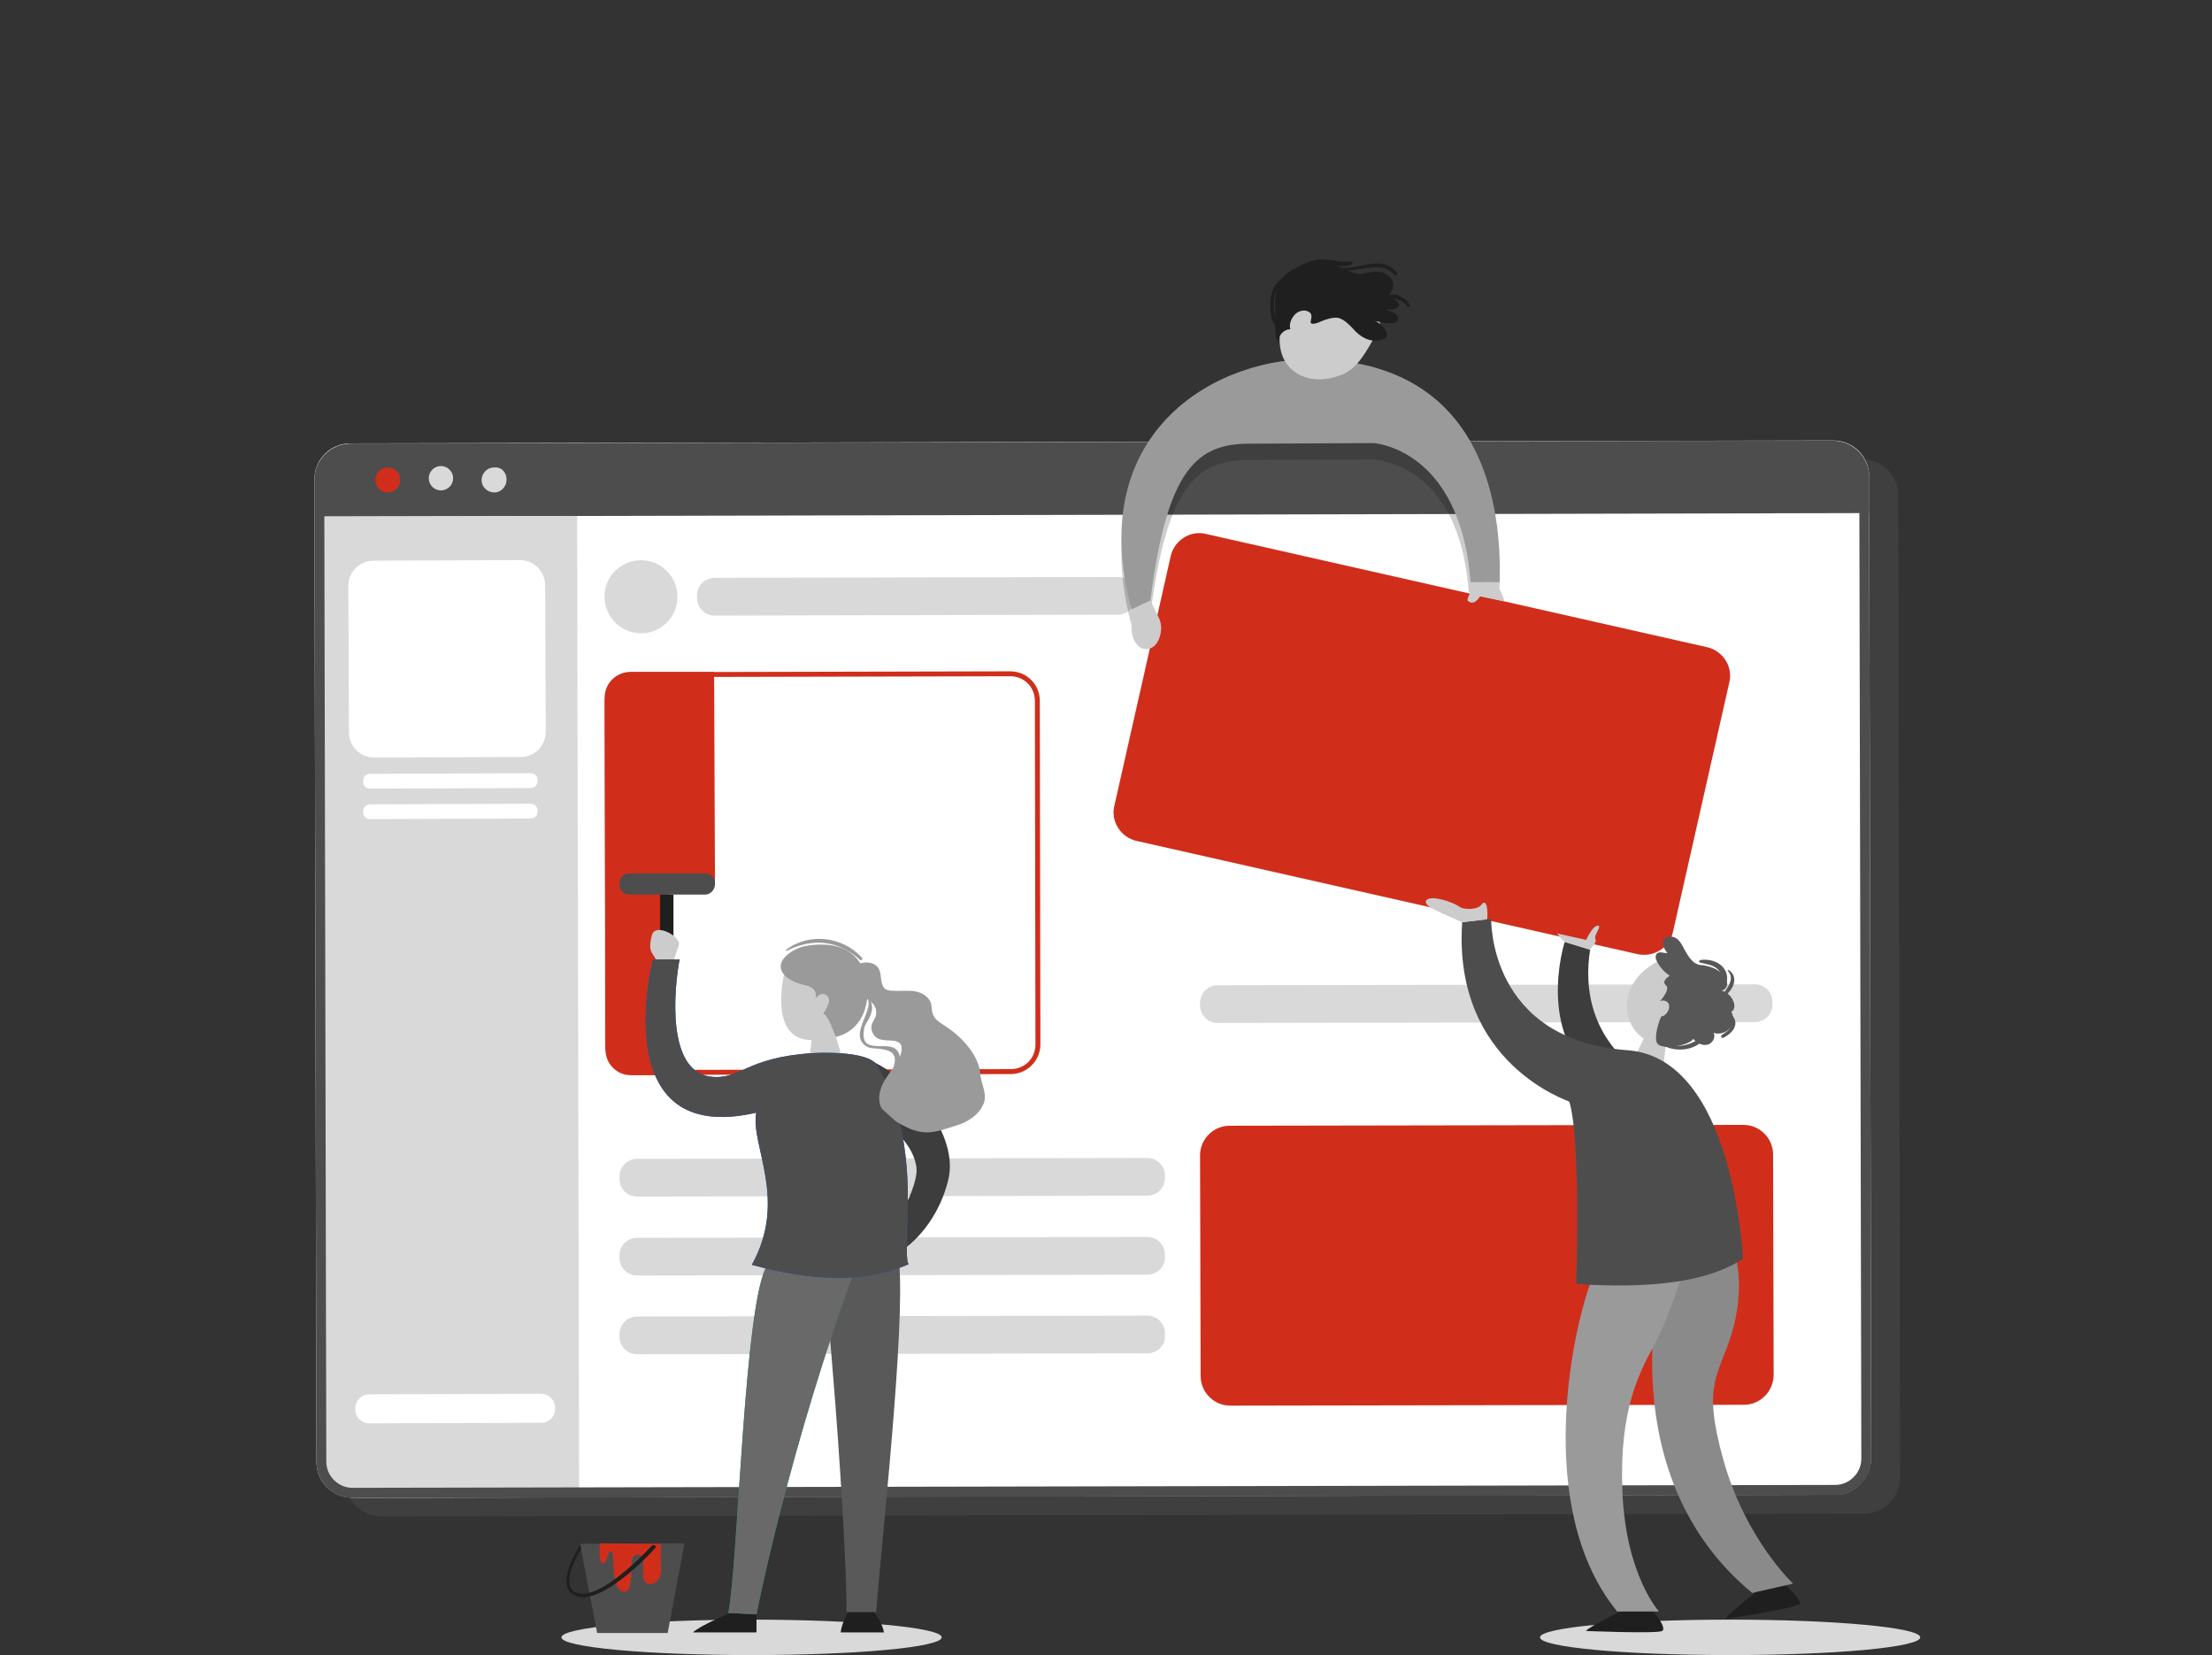 <?xml version="1.0" encoding="utf-8"?>
<!-- Generator: Adobe Illustrator 24.0.0, SVG Export Plug-In . SVG Version: 6.00 Build 0)  -->
<svg version="1.1" id="Layer_1" xmlns="http://www.w3.org/2000/svg" xmlns:xlink="http://www.w3.org/1999/xlink" x="0px" y="0px"
	 viewBox="0 0 762 570" style="enable-background:new 0 0 762 570;" xml:space="preserve">
<rect x="0" y="0" width="762" height="570" fill="#333333" stroke="none"/>
<style type="text/css">
	.st0{fill:#D9D9D9;}
	.st1{opacity:0.2;fill:#707070;enable-background:new    ;}
	.st2{fill:#FFFFFF;}
	.st3{fill:#4D4D4D;}
	.st4{fill:#D02E1B;}
	.st5{fill:#1F1F1F;}
	.st6{opacity:0.2;fill:#050505;enable-background:new    ;}
	.st7{fill:#9A9A9A;}
	.st8{fill:#CCCCCC;}
	.st9{fill:#3D3D3D;}
	.st10{fill:#595959;}
	.st11{fill:#009790;}
	.st12{opacity:0.2;fill:#5E5E5E;enable-background:new    ;}
	.st13{fill:#696969;}
	.st14{fill:#0056EC;}
	.st15{fill:#575757;}
	.st16{fill:#8A8A8A;}
</style>
<g>
	<path class="st0" d="M258.9,570c36.2,0,65.5-2.7,65.5-6.1s-29.3-6.1-65.5-6.1c-36.2,0-65.5,2.7-65.5,6.1S222.7,570,258.9,570z"/>
	<path class="st0" d="M596,570c36.2,0,65.5-2.7,65.5-6.1s-29.3-6.1-65.5-6.1c-36.2,0-65.5,2.7-65.5,6.1S559.8,570,596,570z"/>
	<path class="st1" d="M642.2,521.3l-510.8,1c-6.8,0-12.4-5.4-12.4-12.4l-0.7-338.3c0-6.8,5.4-12.4,12.4-12.4l510.8-1
		c6.8,0,12.4,5.4,12.4,12.4l0.7,338.3C654.4,515.7,649,521.3,642.2,521.3z"/>
	<path class="st2" d="M632.2,514.8l-510.8,1c-6.8,0-12.4-5.4-12.4-12.4l-0.7-338.3c0-6.8,5.4-12.4,12.4-12.4l510.8-1
		c6.8,0,12.4,5.4,12.4,12.4l0.7,338.3C644.4,509.2,638.9,514.8,632.2,514.8z"/>
	<path class="st3" d="M630.5,151.8l-508.6,1c-7.5,0-13.4,6.1-13.4,13.4v11.7l535.4-1.2V165C644,157.9,637.9,151.8,630.5,151.8z"/>
	<path class="st0" d="M122.6,515.9l76.9-0.2l-0.7-338l-90.3,0.2l0.7,324.6C109.2,509.9,115.1,515.9,122.6,515.9z"/>
	<path class="st3" d="M631.5,155.1c4.9,0,9,4.1,9,9l0.7,338.3c0,4.9-4.1,9-9,9l-510.8,1c-4.9,0-9-4.1-9-9l-0.7-338.3
		c0-2.4,0.8-4.6,2.5-6.3c1.7-1.7,3.9-2.5,6.3-2.7L631.5,155.1z M631.5,151.8l-510.8,1c-6.8,0-12.4,5.6-12.4,12.4l0.7,338.3
		c0,6.8,5.6,12.4,12.4,12.4l510.8-1c6.8,0,12.4-5.6,12.4-12.4l-0.7-338.3C643.9,157.4,638.3,151.8,631.5,151.8z"/>
	<path class="st2" d="M186.4,490l-59.2,0.2c-2.5,0-4.8-2-4.8-4.8V485c0-2.5,2-4.8,4.8-4.8l59.2-0.2c2.5,0,4.8,2,4.8,4.8v0.5
		C191.2,488,189.1,490,186.4,490z"/>
	<path class="st2" d="M179.3,260.7l-50.4,0.2c-4.8,0-8.7-3.9-8.7-8.7l-0.2-50.4c0-4.8,3.9-8.7,8.7-8.7l50.4-0.2
		c4.8,0,8.7,3.9,8.7,8.7l0.2,50.4C187.9,257,184.2,260.7,179.3,260.7z"/>
	<path class="st0" d="M395.2,411.8l-175.7,0.3c-3.4,0-6.1-2.7-6.1-6.1v-0.8c0-3.4,2.7-6.1,6.1-6.1l175.7-0.3c3.4,0,6.1,2.7,6.1,6.1
		v0.8C401.3,409.1,398.6,411.8,395.2,411.8z"/>
	<path class="st0" d="M385,211.7L246.2,212c-3.4,0-6.1-2.7-6.1-6.1v-0.8c0-3.4,2.7-6.1,6.1-6.1l138.9-0.3c3.4,0,6.1,2.7,6.1,6.1v0.8
		C391.1,209,388.4,211.7,385,211.7z"/>
	<path class="st0" d="M604.5,352l-185,0.3c-3.4,0-6.1-2.7-6.1-6.1v-0.8c0-3.4,2.7-6.1,6.1-6.1l185-0.3c3.4,0,6.1,2.7,6.1,6.1v0.8
		C610.6,349.3,607.9,352,604.5,352z"/>
	<path class="st0" d="M395.2,439l-175.7,0.3c-3.4,0-6.1-2.7-6.1-6.1v-0.8c0-3.4,2.7-6.1,6.1-6.1l175.7-0.3c3.4,0,6.1,2.7,6.1,6.1
		v0.8C401.5,436.2,398.6,439,395.2,439z"/>
	<path class="st0" d="M395.2,466.1l-175.7,0.3c-3.4,0-6.1-2.7-6.1-6.1v-0.8c0-3.4,2.7-6.1,6.1-6.1l175.7-0.3c3.4,0,6.1,2.7,6.1,6.1
		v0.8C401.5,463.2,398.8,466.1,395.2,466.1z"/>
	<path class="st4" d="M600.8,483.8l-177,0.3c-5.6,0-10.2-4.6-10.2-10.2l-0.2-76c0-5.6,4.6-10.2,10.2-10.2l177-0.3
		c5.6,0,10.2,4.6,10.2,10.2l0.2,76C610.9,479.2,606.4,483.8,600.8,483.8z"/>
	<path class="st4" d="M137.9,165.2c0,2.4-1.9,4.4-4.2,4.4c-2.4,0-4.4-1.9-4.4-4.2c0-2.4,1.9-4.4,4.2-4.4
		C135.8,160.9,137.9,162.8,137.9,165.2z"/>
	<path class="st0" d="M151.9,168.9c2.3,0,4.2-1.9,4.2-4.2c0-2.3-1.9-4.2-4.2-4.2c-2.3,0-4.2,1.9-4.2,4.2
		C147.7,167,149.6,168.9,151.9,168.9z"/>
	<path class="st0" d="M174.5,165.2c0,2.4-1.9,4.4-4.2,4.4c-2.4,0-4.4-1.9-4.4-4.2c0-2.4,1.9-4.4,4.2-4.4
		C172.7,160.7,174.5,162.6,174.5,165.2z"/>
	<path class="st0" d="M233.3,206.8c0.7-6.9-4.3-13.1-11.2-13.8c-6.9-0.7-13.1,4.3-13.8,11.2s4.3,13.1,11.2,13.8
		C226.5,218.8,232.6,213.7,233.3,206.8z"/>
	<path class="st2" d="M182.8,271.4l-55.3,0.2c-1.4,0-2.4-1-2.4-2.4v-0.3c0-1.4,1-2.4,2.4-2.4l55.3-0.2c1.4,0,2.4,1,2.4,2.4v0.3
		C185.2,270.4,184.2,271.4,182.8,271.4z"/>
	<path class="st2" d="M182.8,281.9l-55.3,0.2c-1.4,0-2.4-1-2.4-2.4v-0.3c0-1.4,1-2.4,2.4-2.4l55.3-0.2c1.4,0,2.4,1,2.4,2.4v0.3
		C185.2,280.9,184.2,281.9,182.8,281.9z"/>
	<path class="st4" d="M246.3,304.4l-15.6,0.2l0.2,65.7h-13.6c-4.8,0-8.7-3.9-8.7-8.7l-0.3-121.4c0-4.8,3.9-8.7,8.7-8.8h29
		L246.3,304.4z"/>
	<path class="st4" d="M348,231.2v1.7c4.8,0,8.5,3.7,8.5,8.5l0.2,118.3c0,4.8-3.7,8.5-8.5,8.5l-129.5,0.3c-4.8,0-8.5-3.7-8.5-8.5
		L210,241.7c0-4.8,3.7-8.5,8.5-8.5l129.5-0.3V231.2z M348,231.2l-129.5,0.3c-5.6,0-10.2,4.6-10.2,10.2l0.2,118.3
		c0,5.6,4.6,10.2,10.2,10.2l129.5-0.3c5.6,0,10.2-4.6,10.2-10.2l-0.2-118.3C358.2,235.6,353.6,231.2,348,231.2z"/>
	<path class="st4" d="M564.1,328.6l-172.6-39c-5.4-1.2-9-6.8-7.6-12.2l19.4-85.9c1.2-5.4,6.8-9,12.2-7.6l172.6,39
		c5.4,1.2,9,6.8,7.6,12.2L576.3,321C575.1,326.4,569.7,329.8,564.1,328.6z"/>
	<path class="st3" d="M230,562.4h-24.3l-5.9-30.7l36-0.2L230,562.4z"/>
	<path class="st4" d="M206.6,531.5c0,2.5-0.5,6.8,1.2,6.8c1.7,0,1-4.1,2.9-3.9c1.2,0-0.5,13.4,4.1,13.8c3.2,0.2,2.5-6.5,2.9-10.7
		c0.2-2.9,3.9-2.4,3.9-0.3c0,2-0.2,3.6,0,5.9c0.2,4.1,6.3,2.9,6.1-2.4c-0.2-5.3,0-9,0-9L206.6,531.5z"/>
	<path class="st5" d="M200.8,550.1c-0.5,0-1,0-1.4-0.2c-1.7-0.3-3.1-1.4-3.7-2.7c-2.5-5.3,4.1-14.9,4.2-15.4l0.3,1.7
		c0,0.2-5.8,8.5-3.6,13.2c0.5,1.2,1.5,1.9,2.9,2c0.3,0,0.8,0.2,1.2,0.2c8.7,0,23.6-16.3,23.8-16.5c0.7-0.7,1.7,0,1.4,0.5
		C225.3,533.8,210.2,550.1,200.8,550.1z"/>
	<path class="st6" d="M454.6,129.2c-34.3-1.4-81.6,24.1-64.8,86.2c-0.3,5.3,2.7,9,6.1,8c3.4-1,0.3-11,0.3-11
		c5.8-46.2,16.5-54.1,34.6-54l42.6-0.2c10.5,1.5,29.7,9,32.6,45.8l10.5,2C517.4,179.4,511,131.4,454.6,129.2z"/>
	<path class="st7" d="M454.6,123.7c-34.3-1.4-81.6,24.1-64.8,86.2l6.5-3.1c5.8-46.2,16.5-54.1,34.6-54l42.6-0.2
		c10.5,1.5,30.2,10.9,33.1,47.9h10C517.4,174,511,125.9,454.6,123.7z"/>
	<path class="st8" d="M473.9,115.4c-5.8,10.4-8.3,13.4-16,14.9c-9.8,2-20.9-4.6-15.8-21c4.2-13.4,10.5-11.4,16.8-10.9
		C465.1,99.1,480.2,104.4,473.9,115.4z"/>
	<path class="st5" d="M450.7,107.3c-1.5-0.8-3.6-0.2-4.8,1.2c-1.2,1.4-1.9,3.2-1.4,4.9c-2.4,0-4.4,2.4-4.2,4.8
		c-1.7-3.7-0.7-7.8-1-11.5c-0.3-3.9,0.2-8.1,2.5-11c1-1.2,2.4-2.2,3.7-2.9c5.4-2.9,12.1-2.9,17.5-0.2c1.2,0.5,3.9,2.4,7.8,1.4
		c7.5-1.9,11.9,3.2,7.3,8c1.5,0.5,3.1,1.2,3.7,2.5c0.2,0.3,0.2,0.8,0,1.2c-0.2,0.2-0.5,0.3-0.7,0.5c-1.2,0.5-2.7,0.5-3.9,0.3
		c0.5,0.5,3.2,0.7,4.1,2.2c2.2,4.2-6.6,2.2-8,1.7c1.5,0.3,5.6,3.6,4.2,5.8c-0.3,0.5-5.8,3.6-11.5-3.1c-1.4-1.5-3.1-3.1-4.9-3.6
		c-1.5-0.3-3.2,0.2-4.8,0.7c-1,0.3-3.9,2-4.8,1C451.4,110,452.6,108.3,450.7,107.3z"/>
	<path class="st8" d="M507.6,200.8c-1.5,5.3-3.1,5.8-1.2,6.6c1.9,0.8,3.4-2,3.4-2l8.5,1.7c0,0-1.9-5.6-3.2-6.3
		C513.7,200.1,507.6,200.8,507.6,200.8z"/>
	<path class="st8" d="M396.4,206.9c1.2,2.7,1.4,2.7,2.9,6.1c2.9,6.3-3.9,16.5-8.3,5.4c-1.2-3.1-1.2-8.5-1.2-8.5L396.4,206.9z"/>
	<path class="st5" d="M462.9,93.2c5.8,0.3,13.1-3.7,17.5,1.5c0.3,0.5,1.2-0.2,0.8-0.7c-4.4-6.3-12.4-1.5-18.5-1.7
		C462.2,92.3,462.2,93.2,462.9,93.2z"/>
	<path class="st5" d="M465.3,90c-3.9,0.7-7.8-1.2-11.9-0.5c-3.2,0.5-6.1,2.2-8.7,4.2c-0.7,0.5,0.2,1.7,0.8,1.2
		c3.4-2.2,6.8-4.2,11-3.9c3.1,0.2,5.8,1.2,8.8,0.2C466.3,91,466,90,465.3,90z"/>
	<path class="st5" d="M442.5,95.4c-2.9,1.7-4.4,4.1-4.8,7.5c-0.2,2.4-0.3,8,2,9.3c0.5,0.3,1.2-0.5,0.7-0.8c-1.5-1.5-1.7-5.8-1.5-7.8
		c0.2-3.1,1.5-5.4,3.9-7.3C443.4,95.9,443.1,95.2,442.5,95.4z"/>
	<path class="st5" d="M485.7,105.1c-1.4-2.5-5.1-4.8-8-3.1c-0.5,0.2-0.2,0.8,0.2,1c1.2,0,2.4-0.2,3.6,0.2c1.4,0.3,2.5,1.2,3.4,2.4
		C485.2,105.9,486,105.6,485.7,105.1z"/>
	<path class="st9" d="M296.7,363.9c18,6.6,33.6,27.3,30,42.3c-4.1,17-15.8,24.3-15.8,24.3l-3.7-6.8c0,0,9.3-14.6,8.5-21.6
		c-1.4-11-15.3-18.5-15.3-18.5L296.7,363.9z"/>
	<path class="st5" d="M252.4,555.2c0,0-11,4.4-13.7,7h21.9v-7H252.4z"/>
	<path class="st5" d="M300.8,554.9c0,0,3.1,3.6,3.7,7.3h-14.9c0.3-2.5,1.4-4.9,2.7-7.3H300.8z"/>
	<path class="st10" d="M301.8,555.2h-10.2c0.2-12.1-2.2-53-4.8-83.7c-1.4-18-2.7-32.4-3.6-35.3l5.4-1.2l20.5-4.6
		C312.9,446.6,304.7,520.8,301.8,555.2z"/>
	<path class="st11" d="M264.3,435.7c-8,12.6-10,103-13.4,119.8l9.7,0.5c0,0,11-57,34.8-121.4L264.3,435.7z"/>
	<path class="st12" d="M299.5,434.7c-4.8,12.7-8.8,25.1-12.6,36.8c-1.4-18-2.7-32.4-3.6-35.3l5.4-1.2L299.5,434.7z"/>
	<path class="st13" d="M264.3,435.7c-8,12.6-10,103-13.4,119.8l9.7,0.5c0,0,11-57,34.8-121.4L264.3,435.7z"/>
	<path class="st8" d="M270.3,334.6c0,0-6.1,23.6,9.3,23.6l-0.8,6.1l11.7,1.4l-2.5-8.5c0,0,2.4-14.8,2.5-17.5
		C290.6,334.6,276.7,325.7,270.3,334.6z"/>
	<path class="st5" d="M232,308.1l-4.6,0l0,19.2l4.6,0L232,308.1z"/>
	<path class="st3" d="M242.9,308.1h-26.1c-1.9,0-3.4-1.5-3.4-3.2v-0.7c0-1.9,1.5-3.4,3.4-3.4h26.1c1.9,0,3.4,1.5,3.4,3.2v0.7
		C246.2,306.6,244.6,308.1,242.9,308.1z"/>
	<path class="st8" d="M226.3,332.4c-0.2-4.4-3.7-3.2-1.7-10.4c1.2-4.4,10.4,0.7,9.2,3.7c-1.2,3.1-2.4,7.8-2.4,7.8L226.3,332.4z"/>
	<path class="st14" d="M279.8,362.7c-23.1,1.5-24.6,9.3-35,8.1c-15.3-1.9-12.6-30.2-10.7-40.4h-9.2c0,0-16.5,64.8,35.6,52.8
		c-2,11.4,11,29.9-1.5,52.4c19.9,5.4,38.2,6.6,54-0.2c-2.7-3.7,5.6-41.4-10.9-68.6C298.8,361.7,281.5,362.6,279.8,362.7z"/>
	<path class="st3" d="M279.8,362.7c-23.1,1.5-24.6,9.3-35,8.1c-15.3-1.9-12.6-30.2-10.7-40.4h-9.2c0,0-16.5,64.8,35.6,52.8
		c-2,11.4,11,29.9-1.5,52.4c19.9,5.4,38.2,6.6,54-0.2c-2.7-3.7,5.6-41.4-10.9-68.6C298.8,361.7,281.5,362.6,279.8,362.7z"/>
	<path class="st7" d="M276.5,339.1c1.5,0.3,3.2,0.7,4.1,2c0.5,0.8,0.5,1.9,0.5,2.9c0.3-1,1.4-1.7,2.5-1.7c1,0.2,2,1,2,2.2
		c0,0.5-0.2,1-0.3,1.4c-0.5,1.2-1,2.2-1.7,3.2c1.9,0.7,3.4,6.3,4.4,8c3.2-0.8,10.2-3.6,10.9-14.8c0.3-5.3-1.4-11.5-7-14.9
		c-4.1-2.5-10.7-2.5-15.3-1.4c-3.7,1-9.7,4.8-7,9C270.9,337.1,274,338.5,276.5,339.1z"/>
	<path class="st7" d="M296.4,331.8c2.2-0.7,4.9-0.3,6.1,1.5c1,1.4,0.8,3.2,1.2,4.9c0.2,0.8,0.5,1.7,1,2.2c0.7,0.7,1.9,0.8,2.9,0.8
		c2.5,0.2,5.1-0.2,7.5,0.2c2.4,0.3,4.9,1.9,5.6,4.1c0.3,1.2,0.2,2.7,0.7,3.9c0.7,1.9,2.7,2.9,4.4,4.1c3.7,2.4,6.8,5.4,9.2,9
		c1.4,2.2,2.5,4.8,2.7,7.5c0.2,2.7,2,6.1,1.5,8.8c-0.5,2.9-3.4,6.6-8.8,8.5c-9.5,3.1-12.6,4.4-21.6-1c-1-0.7-3.2-2.9-4.2-3.7
		c-0.8-0.7-1.4-1.5-1.5-2.5c-0.7-2.5,0.2-5.4,1.5-7.8c1.4-2.4,3.2-4.4,4.6-6.8c0.8-1.4,1.5-3.1,1.4-4.6c0-0.7-0.2-1.2-0.7-1.7
		c-0.3-0.3-1-0.5-1.5-0.7c-2-0.3-4.2,0-5.9-0.8c-1.7-0.8-2.7-3.1-2.2-4.8c0.3-1.2,1.4-2.2,1.5-3.6c0.3-1.9-0.7-3.6-2.4-4.8
		c-1.7-1.2-3.6-1.5-5.4-1.7c-0.8-0.2-1.9-0.3-2.7-0.8c-0.8-0.7-1.4-1.9-1.4-2.9C290.1,335.6,293,333,296.4,331.8z"/>
	<path class="st7" d="M294.7,341.4c11.4,2.5-3.1,13.2,3.1,18.5c1.7,1.5,3.7,1,5.8,1.4c7.8,1,3.6,6.3,3.1,10.5c0,0.7,1,0.7,1,0.2
		c0.7-2.9,3.2-6.3,1.9-9.3c-1.2-2.7-4.1-2.4-6.6-2.4c-3.1-0.2-6.4,0-5.3-6.1c0.2-1.4,1.4-2.7,1.9-3.9c0.7-1.5,1-2.9,0.7-4.4
		c-0.5-2.7-2.9-4.2-5.4-4.8C294.4,340.7,294.2,341.4,294.7,341.4z"/>
	<path class="st7" d="M271.1,327.4c8.8-4.4,17.7-3.6,25.1,3.1c0.5,0.5,1.2-0.2,0.7-0.7c-6.6-7.3-18.2-8.7-26.1-2.7
		C270.6,327.1,270.8,327.6,271.1,327.4z"/>
	<path class="st8" d="M567.5,355.1l-3.7,7.6l9.3,3.9l1-9L567.5,355.1z"/>
	<path class="st8" d="M573.3,330c-21.2,9.2-12.6,31.6,0.3,29c6.3-1.4,9.5-21.6,9.5-21.6L573.3,330z"/>
	<path class="st15" d="M580.2,326.9c-0.7-1.4-1.4-2.7-2.5-3.6c-1.2-0.8-2.9-1.2-4.1-0.2c-1.4,1.4-0.5,3.7,0.8,5.1
		c-1.2,0.2-2.7-0.7-3.6,0.2c-0.7,0.7-0.5,1.9,0,2.7c1,2,2.5,3.7,4.4,4.9c-1,0.7-2.4,1.9-1.7,2.9c0.2,0.3,0.5,0.5,0.7,0.8
		c0.3,0.7,0,1.5-0.3,2.2c-0.7,1.2-1.4,2.2-2.2,3.2c0.7-1,2.5-0.5,3.1,0.5c0.5,1.2,0,2.5-0.7,3.4c-0.5,0.5-1,1-1.7,1
		c-0.5,0.2-3.2,8.1-1.2,9.7c2.5,1.9,10.9,0.2,12.1-1.9c1.2,1.4,3.1,2.4,4.8,2c1.7-0.3,3.1-2.5,2.2-4.1c1.9,0.7,4.2,0,5.6-1.5
		c1.4-1.5,1.5-3.9,0.5-5.8c1-0.3,1.2-1.7,1-2.7c-0.5-2.2-2.2-3.9-4.4-4.6c1,0,1.9-1,2-2.2c0-1-0.5-2-1.2-2.9c-2-2.4-4.4-3.1-7.3-3.6
		C583.1,332.4,581.6,329.3,580.2,326.9z"/>
	<path class="st5" d="M560.4,553.9c0,0-12.4,5.9-14.1,7.8c0,0,24.4,1,26.3,0c1.9-1.2-3.9-7.8-3.9-7.8H560.4z"/>
	<path class="st5" d="M606.5,547.1c0,0-10.9,8.3-12.2,10.5c0,0,25.8-3.9,25.8-5.4c0-1.7-5.4-6.8-5.4-6.8L606.5,547.1z"/>
	<path class="st16" d="M572.4,438.8c-0.5,2.5-17.5,69.6,31.2,109.8l14.1-3.2c0,0-16.5-15.4-24.1-42.9c-7.3-26.1-1.5-28.7,2.9-43.1
		c4.9-16,1.2-27.5,1.2-27.5L572.4,438.8z"/>
	<path class="st7" d="M549.1,438.6c-7.6,18.3-20.9,81.1,8,116.4h14.4c0,0-11.4-12.4-12.6-41.2c-1.2-28.9,6.1-41.4,11.2-51.1
		c5.1-9.5,10-25.6,10-25.6L549.1,438.6z"/>
	<path class="st9" d="M539,324.4c-3.9,13.4-5.1,38.4,14.1,48.4l12.9-3.1c0,0-23.1-12.1-18.2-42.8L539,324.4z"/>
	<path class="st3" d="M503.7,317.6l10-1.2c0,0-1.2,41.8,47,45.3c36.8,2.7,39.7,71.8,39.7,71.8c-11.9,8-31.7,10.4-57.4,8.7
		c0,0,1.7-49.4-2.4-62.8C540.7,379.2,500.4,366.6,503.7,317.6z"/>
	<path class="st8" d="M491.4,310c-1.7,2,5.4,4.4,12.2,7.6l8.7-1c0,0,0.2-1.7,0-3.6c-0.2-1.9-1-2.9-2-1.4c-1,1.5-5.4,2-7.5,0.7
		C500.8,310.8,493.1,308.1,491.4,310z"/>
	<path class="st8" d="M539,324.4c-3.2-3.2-2.4-2.9-2.4-2.9l9.8,2.2c0,0,2.2-4.8,3.9-4.9c1.9-0.2-1.4,3.2-0.7,4.6
		c0.7,1.2-2,3.7-2,3.7L539,324.4z"/>
	<path class="st15" d="M585.6,331.5c2,0.5,4.1,0.7,5.8,2c1.7,1.4,2.4,3.7,1.2,5.6c-0.5,0.8,0.8,1.5,1.4,0.8c1.5-2,1.2-4.8-0.3-6.6
		c-1.7-2.2-5.1-3.1-7.8-2.7C585.3,330.7,585.1,331.3,585.6,331.5z"/>
	<path class="st15" d="M594.5,349.5c1.4,0.8,2.4,2,1.9,3.7c-0.5,1.5-2,2.4-3.2,3.2c-0.7,0.3,0,1.4,0.5,1c1.9-1,3.7-2.4,4.1-4.6
		c0.2-1.9-1-3.4-2.7-4.2C594.5,348.3,594,349.2,594.5,349.5z"/>
	<path class="st15" d="M572.2,359.7c4.6,2.7,10.9,2.4,14.6-1.5c0.5-0.5-0.2-1.4-0.7-1c-4.1,3.1-8.7,3.9-13.4,1.9
		C572.2,358.8,571.9,359.3,572.2,359.7z"/>
	<path class="st15" d="M595.2,334.4c2.5,2.4,0,5.8-1.7,8c-0.3,0.5,0.2,1,0.7,0.7c1.5-1.4,2.9-2.9,3.2-5.1c0.2-1.5-0.5-3.1-1.9-3.9
		C595.2,334.1,595,334.2,595.2,334.4z"/>
</g>
</svg>
